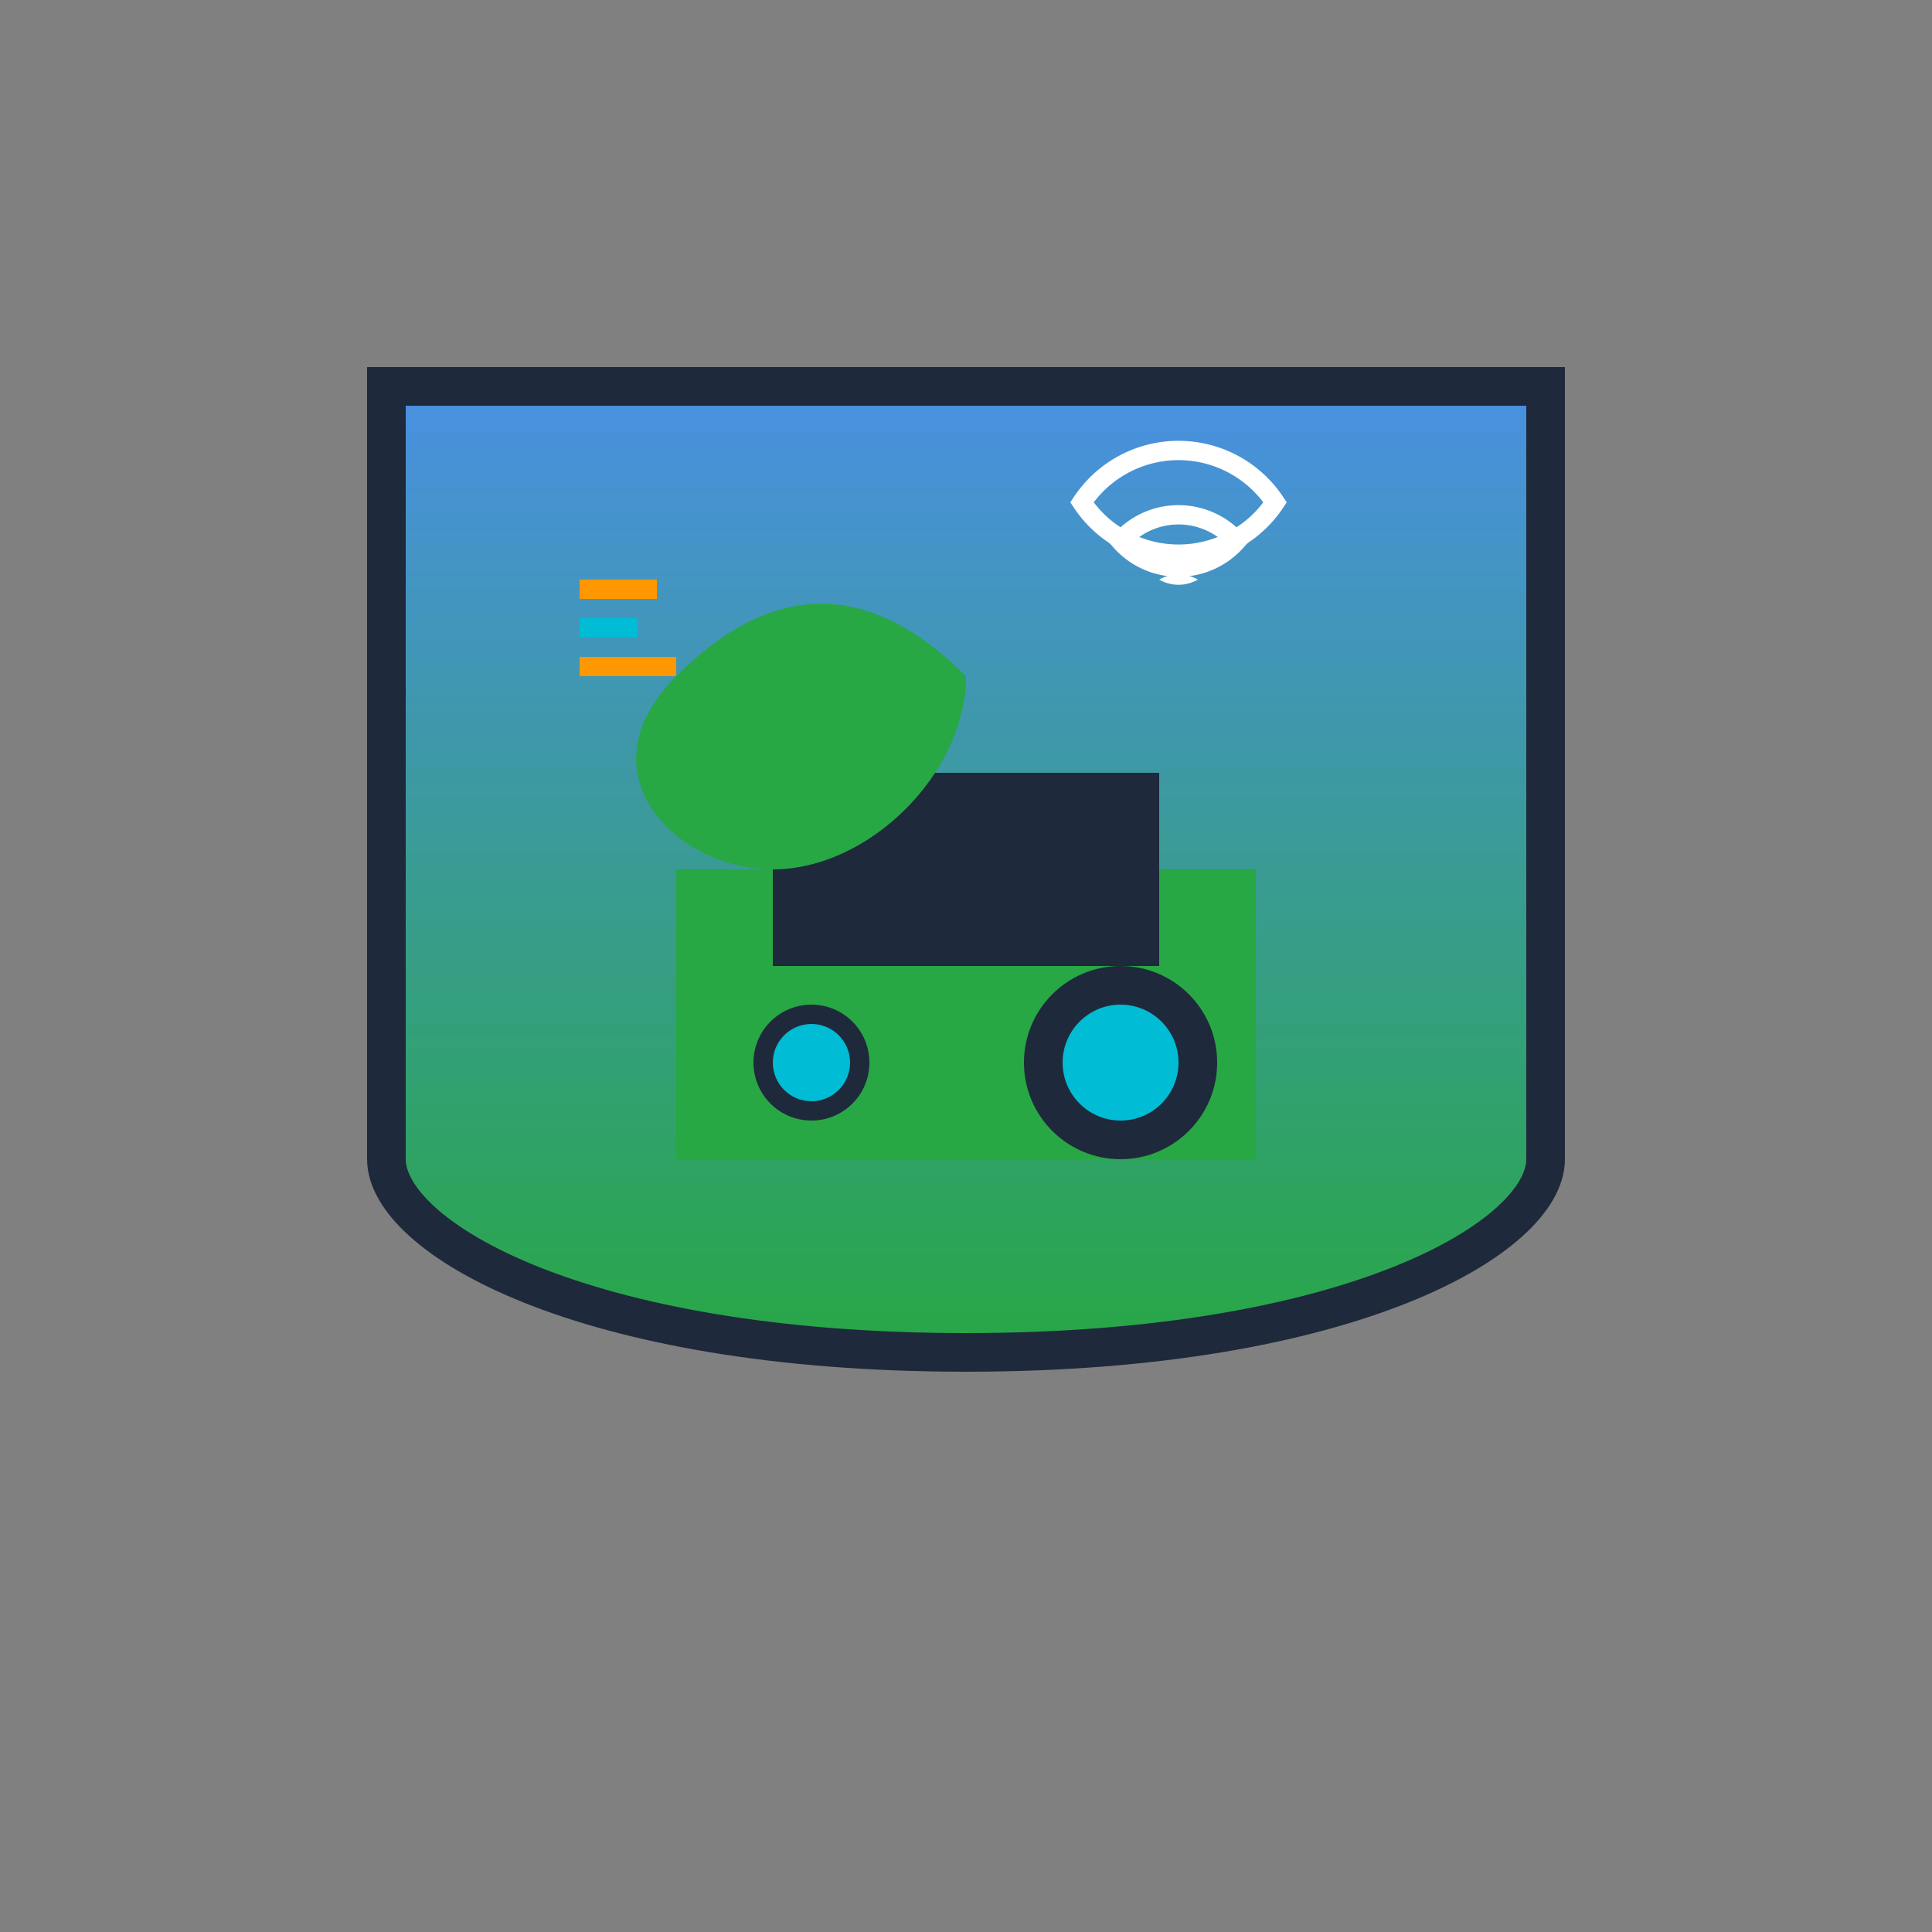 <svg width="100" height="100" viewBox="0 0 100 100" fill="none" xmlns="http://www.w3.org/2000/svg">
  <rect x="0" y="0" width="100" height="100" fill="#808080" stroke="none"/>
  <!-- Shield Background Gradient -->
  <defs>
    <linearGradient id="shieldGradientIcon" x1="50" y1="20" x2="50" y2="70" gradientUnits="userSpaceOnUse">
      <stop stop-color="#4A90E2"/>
      <stop offset="1" stop-color="#28A745"/>
    </linearGradient>
  </defs>

  <!-- Shield Shape -->
  <path d="M20 20 H80 V60 C80 64 70 70 50 70 C30 70 20 64 20 60 V20 Z" fill="url(#shieldGradientIcon)"/>
  
  <!-- Shield Border -->
  <path d="M20 20 H80 V60 C80 64 70 70 50 70 C30 70 20 64 20 60 V20 Z" stroke="#1E293B" stroke-width="2" fill="none"/>

  <!-- Simplified Tractor -->
  <rect x="35" y="45" width="30" height="15" fill="#28A745"/>
  <rect x="40" y="40" width="20" height="10" fill="#1E293B"/>
  <circle cx="42" cy="55" r="3" fill="#1E293B"/>
  <circle cx="58" cy="55" r="5" fill="#1E293B"/>
  <circle cx="42" cy="55" r="2" fill="#00BCD4"/>
  <circle cx="58" cy="55" r="3" fill="#00BCD4"/>

  <!-- Leaf -->
  <path d="M50 35 C45 30 40 30 35 35 C30 40 35 45 40 45 C45 45 50 40 50 35 Z" fill="#28A745"/>

  <!-- Wi-Fi Symbol -->
  <path d="M60 30 A2 2 0 0 1 62 30 A2 2 0 0 1 60 30 Z" fill="white"/>
  <path d="M58 28 A4 4 0 0 1 64 28 A4 4 0 0 1 58 28 Z" stroke="white" stroke-width="1" fill="none"/>
  <path d="M56 26 A6 6 0 0 1 66 26 A6 6 0 0 1 56 26 Z" stroke="white" stroke-width="1" fill="none"/>

  <!-- Data Bars -->
  <rect x="30" y="30" width="4" height="1" fill="#FF9800"/>
  <rect x="30" y="32" width="3" height="1" fill="#00BCD4"/>
  <rect x="30" y="34" width="5" height="1" fill="#FF9800"/>
</svg>
